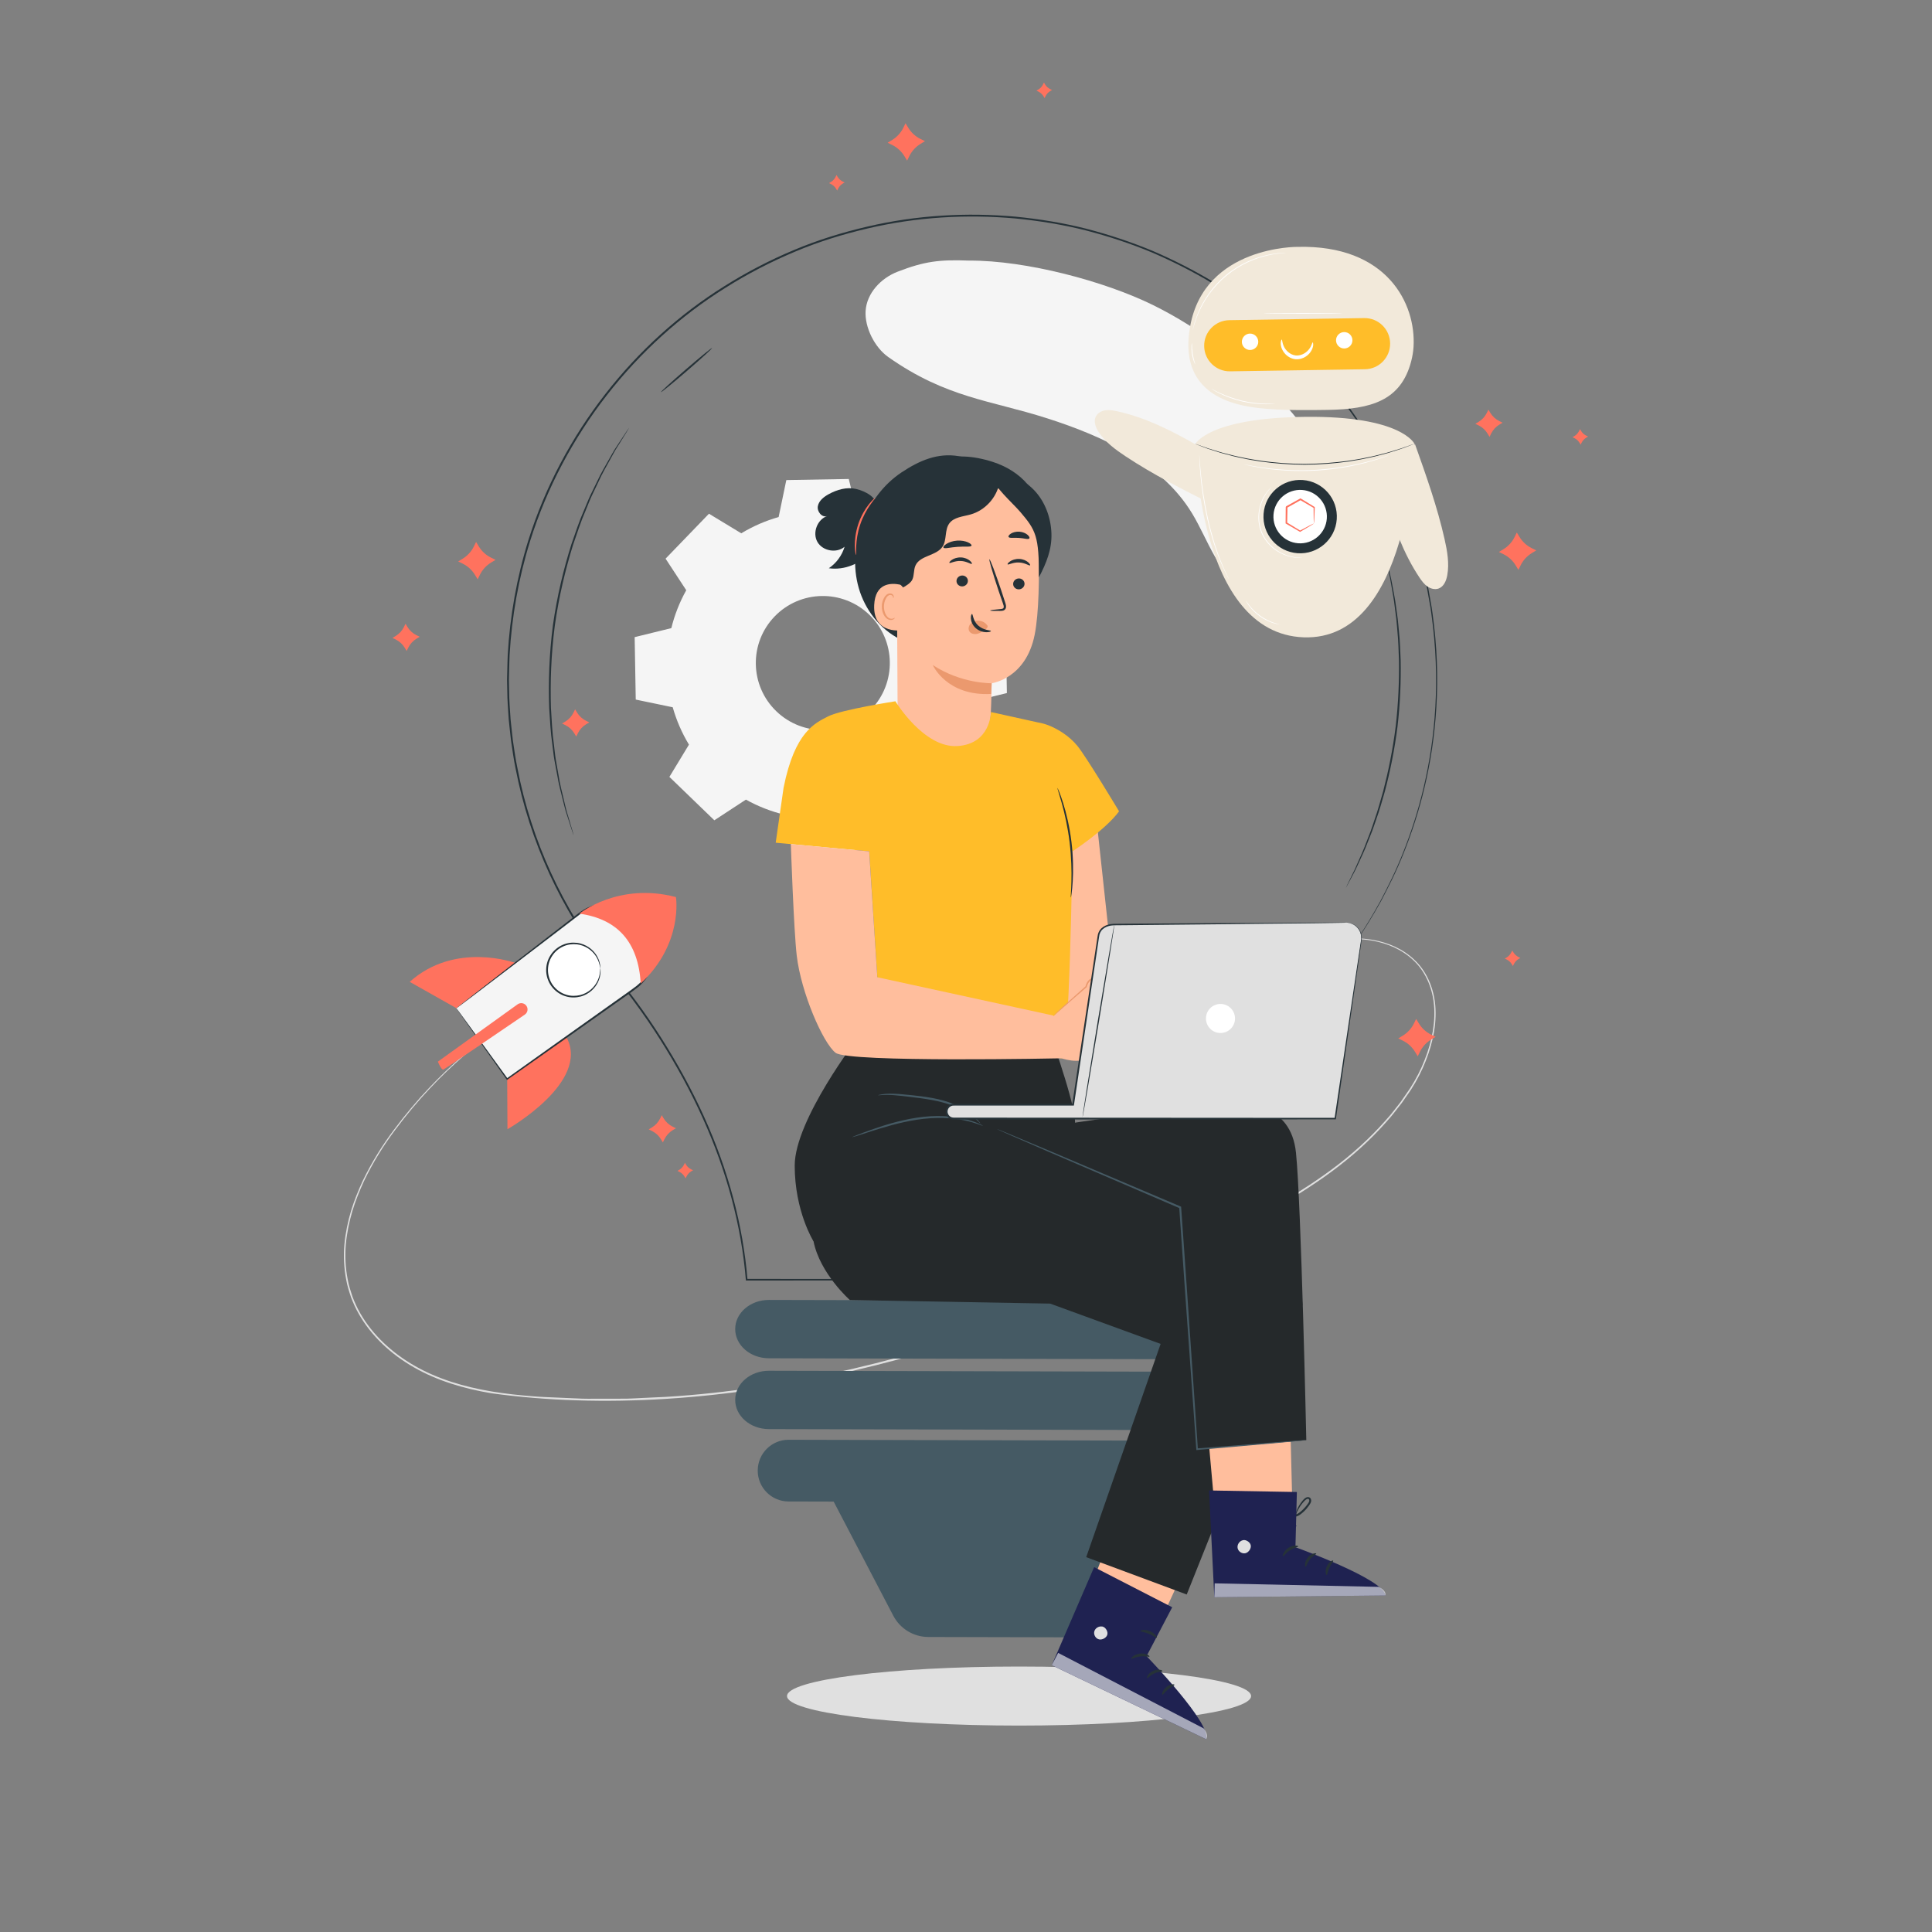 <?xml version="1.0" encoding="UTF-8"?><svg id="OBJECTS" xmlns="http://www.w3.org/2000/svg" viewBox="0 0 500 500"><rect x="0" y="0" width="500" height="500" fill="#808080" stroke="none"/><path d="m323.78,438.94c0,4.22-26.89,7.64-60.05,7.64s-60.05-3.42-60.05-7.64,26.89-7.64,60.05-7.64,60.05,3.42,60.05,7.64Z" fill="#e0e0e0"/><path d="m191.85,138.01c3.06-1.85,6.31-3.25,9.66-4.2l1.99-9.57,16.16-.28,2.33,9.49c3.39.83,6.69,2.12,9.81,3.86l8.17-5.35,11.63,11.23-5.06,8.35c1.85,3.06,3.25,6.31,4.2,9.67l9.56,1.99.28,16.16-9.49,2.33c-.83,3.39-2.12,6.69-3.86,9.81l5.35,8.17-11.23,11.63-8.35-5.06c-3.06,1.85-6.31,3.25-9.67,4.2l-1.99,9.57-16.16.28-2.33-9.49c-3.39-.83-6.69-2.12-9.81-3.86l-8.17,5.35-11.63-11.23,5.06-8.35c-1.85-3.06-3.25-6.31-4.2-9.67l-9.57-1.99-.28-16.16,9.49-2.33c.83-3.39,2.12-6.69,3.86-9.81l-5.35-8.17,11.23-11.63,8.35,5.06h0Zm8.62,21.53c-6.65,6.89-6.46,17.87.43,24.52,6.89,6.65,17.87,6.46,24.52-.43,6.65-6.89,6.46-17.87-.43-24.52-6.89-6.65-17.87-6.46-24.52.43Z" fill="#f5f5f5"/><path d="m344.28,123.6c-2.85-7.46-7.16-14.2-12.78-19.93-9.67-9.87-20.68-18.61-33.14-24.74-12.46-6.13-32.79-11.57-47.59-11.49-7.64-.29-11.5.18-18.46,2.87-4.34,1.68-7.99,5.55-8.29,10.14-.28,4.25,2.34,9.47,5.85,11.94,15.07,10.62,26.49,11.18,41.1,15.86,14.62,4.68,29.66,11.61,37.54,24.61,4.28,7.06,6.72,16.09,14.14,19.83,7.19,3.63,16.69.1,21.1-6.57s3.36-15.07.52-22.52Z" fill="#f5f5f5"/><path d="m143.89,256.96s-.37.21-1.09.61c-.72.4-1.82.96-3.2,1.78-2.79,1.59-6.87,4.05-11.79,7.67-4.91,3.62-10.7,8.41-16.63,14.75-2.97,3.16-5.97,6.71-8.91,10.66-2.96,3.93-5.73,8.35-8.09,13.27-1.13,2.48-2.19,5.07-3.01,7.8-.8,2.74-1.4,5.6-1.67,8.56-.25,2.96-.11,6.01.48,9.03.26,1.52.75,3,1.24,4.49.56,1.46,1.21,2.91,2.01,4.29,3.17,5.56,8.18,10.23,14.09,13.6,5.92,3.4,12.76,5.44,19.86,6.63,3.56.59,7.19.99,10.88,1.27,1.84.16,3.7.22,5.57.3,1.87.08,3.75.16,5.63.24,1.89.12,3.79.08,5.7.08,1.91,0,3.83,0,5.76-.01,1.93.04,3.86-.12,5.81-.2,1.95-.09,3.9-.18,5.86-.27,15.69-.95,31.83-3.45,48.07-7.21,32.52-7.56,62.24-19.33,88.41-31.54,13.11-6.06,25.37-12.4,35.7-20.05,5.17-3.81,9.79-7.99,13.74-12.43.49-.56.98-1.12,1.47-1.67.48-.56.91-1.15,1.37-1.72.45-.57.9-1.14,1.34-1.71.41-.59.82-1.18,1.23-1.77,1.69-2.31,3.06-4.74,4.19-7.22,2.22-4.96,3.49-10.13,3.28-15.03-.2-4.88-2.07-9.43-5.19-12.43-3.09-3.04-7.01-4.57-10.62-5.25-3.65-.67-7.09-.51-10.09,0-3.01.5-5.61,1.3-7.83,2.07-2.22.77-4.06,1.54-5.55,2.16-1.47.63-2.6,1.12-3.36,1.45-.76.33-1.15.49-1.15.49,0,0,.38-.19,1.13-.53.75-.34,1.87-.85,3.35-1.49,1.48-.64,3.32-1.41,5.54-2.2,2.22-.78,4.83-1.6,7.85-2.12,3.01-.53,6.48-.71,10.16-.05,3.65.67,7.62,2.2,10.77,5.29,3.19,3.04,5.1,7.67,5.31,12.61.22,4.97-1.05,10.18-3.28,15.19-1.13,2.5-2.51,4.97-4.2,7.29-.41.59-.82,1.18-1.23,1.78-.45.57-.89,1.15-1.35,1.72-.46.57-.89,1.17-1.37,1.73-.49.56-.98,1.12-1.47,1.68-3.97,4.48-8.61,8.68-13.78,12.51-10.36,7.69-22.64,14.06-35.75,20.13-26.18,12.25-55.92,24.04-88.49,31.61-32.49,7.6-64.76,9.73-93.47,5.77-7.13-1.2-14.02-3.26-20-6.7-5.97-3.41-11.02-8.13-14.23-13.77-.81-1.4-1.47-2.87-2.04-4.35-.5-1.51-.99-3.01-1.25-4.55-.59-3.06-.73-6.15-.47-9.14.28-2.99.89-5.87,1.7-8.63.84-2.75,1.9-5.35,3.05-7.84,2.38-4.94,5.18-9.37,8.15-13.31,2.95-3.95,5.97-7.5,8.96-10.66,5.97-6.33,11.78-11.11,16.72-14.72,4.94-3.61,9.04-6.04,11.85-7.61,2.81-1.57,4.34-2.3,4.34-2.3Z" fill="#e0e0e0"/><path d="m123.21,140.26l.68,1.12c.76,1.26,1.86,2.28,3.18,2.93l1.18.58-1.12.68c-1.26.76-2.28,1.86-2.93,3.18l-.58,1.18-.68-1.12c-.76-1.26-1.86-2.28-3.18-2.93l-1.18-.58,1.12-.68c1.26-.76,2.28-1.86,2.93-3.18l.58-1.18Z" fill="#ff725e"/><path d="m366.5,263.7l.68,1.12c.76,1.26,1.86,2.28,3.18,2.93l1.18.58-1.12.68c-1.26.76-2.28,1.86-2.93,3.18l-.58,1.18-.68-1.12c-.76-1.26-1.86-2.28-3.18-2.93l-1.18-.58,1.12-.68c1.26-.76,2.28-1.86,2.93-3.18l.58-1.18Z" fill="#ff725e"/><path d="m234.35,31.9l.68,1.12c.76,1.26,1.86,2.28,3.18,2.93l1.18.58-1.12.68c-1.26.76-2.28,1.86-2.93,3.18l-.58,1.18-.68-1.12c-.76-1.26-1.86-2.28-3.18-2.93l-1.18-.58,1.12-.68c1.26-.76,2.28-1.86,2.93-3.18l.58-1.18Z" fill="#ff725e"/><path d="m392.55,137.81l.68,1.12c.76,1.26,1.86,2.28,3.18,2.93l1.18.58-1.12.68c-1.26.76-2.28,1.86-2.93,3.18l-.58,1.18-.68-1.12c-.76-1.26-1.86-2.28-3.18-2.93l-1.18-.58,1.12-.68c1.26-.76,2.28-1.86,2.93-3.18l.58-1.18Z" fill="#ff725e"/><path d="m148.84,183.57l.49.82c.55.92,1.36,1.66,2.32,2.14l.86.42-.82.49c-.92.55-1.66,1.36-2.14,2.32l-.42.86-.49-.82c-.55-.92-1.36-1.66-2.32-2.14l-.86-.42.82-.49c.92-.55,1.66-1.36,2.14-2.32l.42-.86Z" fill="#ff725e"/><path d="m171.26,288.61l.49.82c.55.92,1.36,1.66,2.32,2.14l.86.42-.82.49c-.92.55-1.66,1.36-2.14,2.32l-.42.86-.49-.82c-.55-.92-1.36-1.66-2.32-2.14l-.86-.42.82-.49c.92-.55,1.66-1.36,2.14-2.32l.42-.86Z" fill="#ff725e"/><path d="m385.2,106.01l.49.82c.55.92,1.36,1.66,2.32,2.14l.86.42-.82.49c-.92.55-1.66,1.36-2.14,2.32l-.42.86-.49-.82c-.55-.92-1.36-1.66-2.32-2.14l-.86-.42.82-.49c.92-.55,1.66-1.36,2.14-2.32l.42-.86Z" fill="#ff725e"/><path d="m104.95,161.42l.49.82c.55.92,1.36,1.66,2.32,2.14l.86.42-.82.49c-.92.55-1.66,1.36-2.14,2.32l-.42.86-.49-.82c-.55-.92-1.36-1.66-2.32-2.14l-.86-.42.82-.49c.92-.55,1.66-1.36,2.14-2.32l.42-.86Z" fill="#ff725e"/><path d="m408.9,111.05l.28.47c.32.53.78.95,1.33,1.22l.49.24-.47.28c-.53.32-.95.78-1.22,1.33l-.24.49-.28-.47c-.32-.53-.78-.95-1.33-1.22l-.49-.24.47-.28c.53-.32.95-.78,1.22-1.33l.24-.49Z" fill="#ff725e"/><path d="m391.37,245.98l.28.47c.32.53.78.95,1.33,1.22l.49.24-.47.28c-.53.32-.95.78-1.22,1.33l-.24.49-.28-.47c-.32-.53-.78-.95-1.33-1.22l-.49-.24.47-.28c.53-.32.95-.78,1.22-1.33l.24-.49Z" fill="#ff725e"/><path d="m270.17,21.36l.28.47c.32.53.78.95,1.33,1.22l.49.24-.47.28c-.53.32-.95.78-1.22,1.33l-.24.49-.28-.47c-.32-.53-.78-.95-1.33-1.22l-.49-.24.47-.28c.53-.32.95-.78,1.22-1.33l.24-.49Z" fill="#ff725e"/><path d="m216.49,45.29l.28.47c.32.53.78.95,1.33,1.22l.49.24-.47.28c-.53.32-.95.78-1.22,1.33l-.24.49-.28-.47c-.32-.53-.78-.95-1.33-1.22l-.49-.24.47-.28c.53-.32.95-.78,1.22-1.33l.24-.49Z" fill="#ff725e"/><path d="m177.26,300.93l.28.47c.32.53.78.95,1.33,1.22l.49.24-.47.28c-.53.32-.95.78-1.22,1.33l-.24.49-.28-.47c-.32-.53-.78-.95-1.33-1.22l-.49-.24.47-.28c.53-.32.95-.78,1.22-1.33l.24-.49Z" fill="#ff725e"/><path d="m315.17,370.12l-116.2-.27c-4.82-.01-8.71-3.4-8.7-7.57h0c0-4.17,3.92-7.54,8.74-7.53l116.2.27c4.82.01,8.71,3.4,8.7,7.57h0c-.01,4.17-3.92,7.54-8.74,7.53Z" fill="#455a64"/><path d="m315.17,351.79l-116.2-.27c-4.82-.01-8.71-3.4-8.7-7.57h0c0-4.17,3.92-7.54,8.74-7.53l116.2.27c4.82.01,8.71,3.4,8.7,7.57h0c-.01,4.17-3.92,7.54-8.74,7.53Z" fill="#455a64"/><path d="m310.5,372.86l-106.4-.25c-4.41-.01-7.99,3.56-8,7.97-.01,4.41,3.56,7.99,7.97,8l11.68.03,15.43,29.53c1.77,3.38,5.26,5.5,9.07,5.51l38.02.09c3.85,0,7.38-2.14,9.14-5.56l15.12-29.36,7.94.02c4.41.01,7.99-3.56,8-7.97.01-4.41-3.56-7.99-7.97-8Z" fill="#455a64"/><path d="m347.04,249.07s0,0,.01,0h0s-.29.44-.86,1.28c-.57.84-1.42,2.09-2.53,3.73-.56.82-1.18,1.74-1.88,2.75-.68,1.02-1.34,2.19-2.11,3.43-.75,1.25-1.57,2.59-2.44,4.03-.89,1.43-1.66,3.05-2.58,4.71-.45.84-.91,1.7-1.38,2.59-.24.44-.48.89-.72,1.35-.22.47-.44.94-.66,1.42-.9,1.92-1.84,3.93-2.83,6.03-.88,2.15-1.8,4.4-2.75,6.74-.87,2.37-1.74,4.86-2.63,7.44-1.61,5.21-3.21,10.85-4.35,16.97-1.13,6.11-2.01,12.7-1.89,19.64v.16s-.15,0-.15,0c-33.73.02-75.87.04-124.05.06h-.2s-.02-.2-.02-.2c-1.14-13.84-4.93-28.14-11.2-41.94-3.12-6.91-6.83-13.69-11.03-20.31-2.1-3.31-4.33-6.57-6.7-9.76-2.33-3.22-4.96-6.24-7.53-9.36l-.31-.38h.5l-.19.38c-11.16-14.33-19.49-31.89-23.14-51-.5-2.38-.81-4.8-1.18-7.22-.15-1.21-.27-2.43-.4-3.65l-.19-1.83-.12-1.84c-.07-1.23-.18-2.46-.21-3.69-.03-1.23-.05-2.47-.08-3.71-.05-1.24.04-2.48.05-3.72.04-1.24.05-2.49.11-3.73.57-9.94,2.32-19.93,5.34-29.63,8.71-27.75,27.49-51.24,50.7-65.73,5.79-3.65,11.83-6.78,18.02-9.37,6.19-2.61,12.58-4.57,18.98-6.06,12.82-3.01,25.86-3.7,38.37-2.58,6.25.62,12.4,1.62,18.34,3.13,5.93,1.54,11.67,3.45,17.17,5.74,5.47,2.35,10.7,5.03,15.66,8,4.91,3.04,9.57,6.32,13.9,9.85,8.61,7.13,16.02,15.11,21.97,23.61,6.04,8.44,10.64,17.36,14.07,26.22.92,2.19,1.58,4.45,2.35,6.64.72,2.2,1.28,4.43,1.92,6.6.49,2.21,1.04,4.37,1.47,6.53.19,1.08.38,2.16.57,3.23.19,1.07.4,2.13.51,3.19,1.19,8.48,1.44,16.59.99,24.12-.88,15.1-4.45,27.78-8.38,37.63-1.95,4.94-4.1,9.15-6.01,12.76-1.99,3.57-3.8,6.52-5.36,8.84-.79,1.15-1.48,2.17-2.08,3.05-.63.85-1.16,1.56-1.59,2.13-.84,1.11-1.21,1.61-1.31,1.74.09-.13.46-.63,1.26-1.74.42-.58.95-1.31,1.58-2.17.59-.88,1.28-1.9,2.06-3.06,1.54-2.33,3.34-5.28,5.31-8.86,1.9-3.61,4.03-7.82,5.97-12.76,3.9-9.84,7.43-22.51,8.28-37.57.44-7.52.16-15.6-1.03-24.06-.11-1.06-.32-2.12-.51-3.18-.19-1.07-.38-2.14-.58-3.22-.43-2.15-.98-4.31-1.47-6.51-.64-2.16-1.2-4.38-1.92-6.57-.77-2.18-1.43-4.43-2.35-6.62-3.43-8.83-8.02-17.72-14.06-26.13-5.95-8.46-13.34-16.41-21.92-23.51-4.32-3.52-8.97-6.78-13.86-9.81-4.95-2.95-10.16-5.62-15.61-7.96-5.48-2.28-11.21-4.18-17.12-5.71-5.92-1.5-12.04-2.49-18.27-3.1-12.47-1.11-25.45-.42-38.22,2.59-6.38,1.49-12.74,3.44-18.9,6.05-6.17,2.59-12.19,5.7-17.95,9.34-23.11,14.43-41.81,37.83-50.49,65.47-3.01,9.66-4.75,19.61-5.32,29.51-.06,1.24-.07,2.48-.11,3.71-.01,1.24-.1,2.47-.05,3.7.03,1.23.05,2.46.08,3.69.03,1.23.14,2.45.21,3.68l.12,1.83.19,1.82c.13,1.21.25,2.43.4,3.64.37,2.41.68,4.82,1.18,7.19,3.64,19.04,11.92,36.52,23.04,50.8l.29.38h-.48l.19-.38c2.56,3.1,5.19,6.13,7.53,9.37,2.38,3.2,4.61,6.47,6.72,9.79,4.21,6.63,7.92,13.44,11.05,20.37,6.28,13.84,10.07,28.2,11.21,42.09l-.21-.2c48.18.02,90.32.05,124.05.06l-.15.16c-.11-6.99.79-13.58,1.93-19.7,1.15-6.13,2.77-11.78,4.39-17,.9-2.58,1.77-5.07,2.65-7.44.96-2.34,1.89-4.59,2.77-6.74.99-2.1,1.94-4.12,2.85-6.03.23-.48.45-.95.67-1.42.24-.45.49-.9.72-1.35.48-.89.94-1.75,1.39-2.58.92-1.66,1.7-3.28,2.6-4.71.88-1.44,1.7-2.78,2.46-4.02.77-1.24,1.44-2.4,2.12-3.42.7-1.01,1.33-1.92,1.89-2.74,1.13-1.63,1.99-2.87,2.57-3.71.58-.83.89-1.26.89-1.26h0-.01Z" fill="#263238"/><path d="m148.47,216.19s-.04-.09-.11-.26c-.07-.2-.16-.46-.27-.79-.24-.73-.57-1.75-.99-3.06-.21-.67-.45-1.41-.71-2.21-.24-.82-.44-1.72-.69-2.68-.46-1.93-1.1-4.1-1.49-6.57-.23-1.23-.47-2.51-.72-3.85-.24-1.34-.36-2.76-.56-4.21-.44-2.91-.58-6.04-.8-9.34-.23-6.6-.01-13.88.97-21.44,1.07-7.56,2.79-14.63,4.78-20.93,1.09-3.12,2.06-6.1,3.26-8.79.58-1.35,1.08-2.68,1.66-3.91.6-1.22,1.17-2.4,1.72-3.52,1.04-2.27,2.23-4.2,3.19-5.93.49-.86.93-1.67,1.38-2.4.46-.71.89-1.36,1.27-1.94.75-1.14,1.35-2.04,1.77-2.68.19-.28.35-.51.47-.69.11-.15.17-.23.17-.23,0,0-.04.09-.13.25-.11.18-.25.42-.43.72-.4.65-.97,1.57-1.69,2.73-.37.59-.78,1.25-1.23,1.96-.43.73-.86,1.55-1.34,2.41-.94,1.74-2.1,3.67-3.12,5.95-.54,1.12-1.1,2.3-1.68,3.53-.58,1.23-1.06,2.56-1.63,3.91-1.18,2.68-2.13,5.66-3.21,8.77-1.95,6.28-3.66,13.33-4.72,20.86-.98,7.53-1.21,14.78-1.01,21.36.21,3.28.33,6.41.75,9.31.19,1.45.3,2.86.53,4.2.24,1.34.47,2.62.68,3.85.37,2.46.98,4.64,1.42,6.57.23.96.43,1.86.65,2.68.24.81.46,1.55.66,2.22.39,1.31.69,2.34.91,3.08.09.33.17.6.22.81.05.18.07.28.06.28Z" fill="#263238"/><path d="m184.28,90.07c.09.1-2.8,2.74-6.45,5.89-3.65,3.15-6.68,5.62-6.77,5.52-.09-.1,2.8-2.74,6.45-5.89,3.65-3.15,6.68-5.62,6.77-5.52Z" fill="#263238"/><path d="m348.32,229.79s.02-.08.08-.21c.08-.16.17-.36.28-.61.27-.56.65-1.33,1.12-2.31.25-.5.52-1.06.82-1.66.29-.61.57-1.29.89-2.01.62-1.45,1.4-3.08,2.08-4.95.36-.93.73-1.9,1.12-2.91.39-1.01.71-2.09,1.09-3.2.79-2.2,1.43-4.61,2.16-7.14,1.32-5.08,2.49-10.75,3.24-16.76.7-6.02.92-11.81.85-17.06-.1-2.62-.15-5.12-.39-7.45-.11-1.16-.17-2.29-.3-3.37-.14-1.07-.27-2.11-.4-3.09-.21-1.98-.58-3.74-.84-5.3-.14-.78-.25-1.5-.38-2.17-.14-.66-.28-1.26-.4-1.81-.23-1.06-.4-1.89-.53-2.51-.05-.26-.09-.48-.13-.66-.03-.15-.04-.23-.03-.23s.03.07.08.22c.05.17.1.38.17.64.15.61.36,1.44.62,2.49.13.55.28,1.15.44,1.8.15.66.27,1.39.42,2.16.28,1.56.67,3.32.91,5.3.14.99.28,2.02.43,3.1.14,1.08.21,2.21.33,3.38.26,2.33.33,4.84.44,7.47.09,5.27-.11,11.08-.82,17.13-.76,6.04-1.94,11.73-3.29,16.82-.74,2.53-1.4,4.95-2.21,7.15-.39,1.11-.73,2.19-1.12,3.2-.4,1.01-.79,1.98-1.16,2.91-.7,1.87-1.5,3.49-2.15,4.93-.33.72-.63,1.39-.93,2-.31.6-.6,1.15-.86,1.64-.51.96-.91,1.71-1.2,2.27-.13.24-.24.43-.32.58-.08.13-.12.19-.12.19Z" fill="#263238"/><path d="m309.47,115.05c-6.41-3.67-13.11-7.02-20.32-8.61-1.01-.22-2.05-.41-3.08-.26-1.02.16-2.04.72-2.49,1.65-.62,1.28-.02,2.82.76,4,1.73,2.62,4.33,4.52,6.95,6.26,7.16,4.75,14.86,8.62,22.54,12.48-.97-5.47-2.89-10.17-4.36-15.52" fill="#f2e9da"/><path d="m358.62,129.18c2.09,7.08,4.62,14.13,8.73,20.28.58.86,1.2,1.72,2.05,2.31.85.59,1.97.89,2.94.53,1.33-.5,1.96-2.02,2.21-3.42.56-3.09,0-6.26-.69-9.33-1.89-8.38-4.78-16.5-7.66-24.6-3.08,4.62-4.94,9.34-7.58,14.23" fill="#f2e9da"/><path d="m309.37,114.91s.5,49.07,28.04,50.03c27.54.96,28.69-49.68,28.69-50.03,0,0-3.25-7.32-28.37-7.03-25.11.29-28.37,7.03-28.37,7.03Z" fill="#f2e9da"/><path d="m345.95,134.39c-.38,5.23-4.93,9.16-10.16,8.78-5.23-.38-9.16-4.93-8.78-10.16.38-5.23,4.93-9.16,10.16-8.78,5.23.38,9.16,4.93,8.78,10.16Z" fill="#263238"/><path d="m343.38,134.2c-.28,3.81-3.59,6.67-7.4,6.4-3.81-.28-6.67-3.59-6.4-7.4.28-3.81,3.59-6.67,7.4-6.4s6.67,3.59,6.4,7.4Z" fill="#fff"/><path d="m340.04,135.46s-.05-.43-.06-1.14c-.02-.72-.03-1.74-.03-2.98l.08.14c-1.04-.6-2.24-1.31-3.56-2.08h.2c-1.12.63-2.33,1.31-3.59,2.02-.1.16.13-.22.11-.18h0s0,0,0,0h0s0,.03,0,.03v.03s0,.07,0,.07v.14s0,.27,0,.27v.53c-.01.35-.02.7-.03,1.05-.01.69-.03,1.35-.04,2l-.1-.17c1.3.79,2.49,1.52,3.52,2.15h-.16c1.1-.59,2-1.06,2.64-1.39.64-.32,1.01-.5,1.03-.48.03.02-.29.22-.9.59-.61.37-1.5.9-2.62,1.55l-.08.04-.08-.05c-1.04-.61-2.24-1.31-3.56-2.08l-.1-.06v-.12c0-.64.01-1.31.02-2,0-.34,0-.69.01-1.05v-.53s.01-.27.01-.27v-.14s0-.07,0-.07v-.03s0-.02,0-.02h0s0-.01,0-.01h0s.2-.35.11-.19c1.27-.7,2.48-1.38,3.6-2l.1-.06.1.06c1.3.79,2.49,1.52,3.52,2.15l.08.05v.09c-.04,1.3-.09,2.34-.12,3.04-.04.71-.07,1.09-.1,1.07Z" fill="#ff725e"/><path d="m309.26,114.86s.05.01.14.04c.1.03.24.08.42.14.37.13.91.32,1.6.56.35.12.73.26,1.15.41.42.14.89.27,1.39.43,1,.3,2.13.68,3.4.98.64.16,1.3.33,2,.51.69.17,1.43.31,2.18.47,1.51.35,3.14.58,4.85.86,3.44.47,7.25.79,11.25.8,4.01-.02,7.82-.34,11.26-.8,1.71-.28,3.35-.51,4.85-.86.75-.16,1.49-.29,2.18-.47.69-.18,1.36-.35,2-.51,1.28-.3,2.4-.68,3.4-.98.5-.16.97-.29,1.39-.43.42-.15.8-.29,1.15-.41.69-.24,1.22-.43,1.6-.56.18-.06.31-.11.42-.14.09-.03.14-.05.14-.04,0,0-.05.02-.14.06-.1.04-.24.09-.41.16-.37.14-.9.34-1.58.6-.35.13-.73.27-1.15.43-.42.15-.89.29-1.39.45-1,.31-2.12.7-3.4,1.01-.64.17-1.3.34-2,.52-.7.18-1.43.31-2.19.48-1.51.35-3.14.59-4.86.88-3.45.48-7.26.8-11.28.82-4.02-.02-7.83-.34-11.28-.82-1.72-.28-3.35-.52-4.86-.88-.75-.17-1.49-.3-2.19-.48-.69-.18-1.36-.36-2-.53-1.28-.31-2.4-.7-3.4-1.01-.5-.16-.96-.3-1.39-.45-.42-.16-.8-.3-1.15-.43-.68-.26-1.21-.46-1.58-.6-.17-.07-.31-.12-.41-.16-.09-.04-.14-.06-.14-.06Z" fill="#263238"/><g fill="none" opacity=".3"><path d="m309.37,114.91s3.25-6.75,28.37-7.03c25.11-.29,28.37,7.03,28.37,7.03,0,0-25.33,12.49-56.73,0Z"/></g><path d="m318.01,149.83s-.02-.02-.05-.07c-.03-.06-.07-.13-.12-.22-.11-.21-.26-.5-.45-.86-.1-.19-.21-.4-.32-.62-.11-.23-.23-.49-.35-.76-.25-.54-.54-1.16-.82-1.86-.14-.35-.29-.71-.45-1.1-.14-.39-.29-.79-.45-1.2-.32-.83-.59-1.74-.91-2.68-.59-1.91-1.16-4.02-1.67-6.27-.49-2.25-.87-4.41-1.17-6.38-.28-1.97-.49-3.76-.61-5.26-.07-.75-.12-1.43-.15-2.03-.04-.6-.07-1.11-.08-1.53-.01-.41-.02-.73-.03-.97,0-.1,0-.18,0-.25,0-.06,0-.09,0-.09s0,.03.01.09c0,.07.01.15.02.25.02.24.04.56.07.97.02.42.06.93.12,1.53.05.6.1,1.28.18,2.02.14,1.5.37,3.28.65,5.25.31,1.97.69,4.12,1.18,6.37.5,2.24,1.07,4.35,1.65,6.26.32.94.58,1.85.9,2.68.15.42.29.82.43,1.2.15.38.3.75.44,1.1.27.7.55,1.32.79,1.87.12.27.23.53.34.76.11.23.21.44.31.63.18.37.32.66.42.87.04.09.08.17.11.23.02.05.03.08.03.08Z" fill="#fff"/><path d="m331.27,161.62s-.16,0-.44-.05c-.28-.04-.68-.14-1.17-.28-.49-.14-1.06-.36-1.67-.64-.61-.29-1.26-.66-1.89-1.1-.63-.45-1.2-.94-1.68-1.41-.47-.48-.87-.94-1.17-1.35-.3-.41-.53-.76-.66-1.01-.14-.25-.21-.39-.2-.39.03-.02.34.53.97,1.32.31.4.71.84,1.18,1.31.48.46,1.04.93,1.66,1.38.63.44,1.27.8,1.86,1.1.6.29,1.15.51,1.63.67.95.32,1.57.43,1.57.47Z" fill="#fff"/><path d="m337.01,144.31s-.09.02-.26.03c-.17,0-.43.04-.76.02-.66,0-1.61-.11-2.74-.45-.57-.17-1.16-.41-1.79-.72-.61-.33-1.25-.71-1.86-1.2-1.22-.96-2.36-2.32-3.1-3.97-.71-1.67-.92-3.42-.79-4.97.05-.78.22-1.51.39-2.18.2-.66.43-1.27.69-1.8.52-1.06,1.1-1.83,1.55-2.31.21-.25.41-.41.53-.54.13-.12.19-.18.2-.17.01.01-.25.27-.67.76-.43.49-.98,1.27-1.48,2.32-.25.52-.47,1.12-.66,1.78-.17.66-.32,1.38-.37,2.15-.12,1.53.09,3.25.79,4.88.72,1.62,1.83,2.95,3.03,3.91.59.49,1.22.87,1.82,1.2.61.31,1.2.56,1.75.73,1.11.35,2.05.48,2.71.5.65.03,1.01,0,1.02.03Z" fill="#fff"/><path d="m335.83,63.89s-24.01-.29-27.81,20.5c-3.8,20.79,16.5,21.18,22.34,21.58,2.65.18,8.31.2,13.31.11,11.07-.19,18.89-2.33,21.55-12.6.31-1.2.52-2.43.6-3.68.7-11.25-6.91-26.47-29.99-25.91Z" fill="#f2e9da"/><path d="m353.24,95.56l-34.88.54c-3.66.06-6.67-2.86-6.72-6.52h0c-.06-3.66,2.86-6.67,6.52-6.72l34.88-.54c3.66-.06,6.67,2.86,6.72,6.52h0c.06,3.66-2.86,6.67-6.52,6.72Z" fill="#ffbd29"/><path d="m325.6,88.86c-.23,1.15-1.34,1.9-2.49,1.68-1.15-.23-1.9-1.34-1.68-2.49.23-1.15,1.34-1.9,2.49-1.68s1.9,1.34,1.68,2.49Z" fill="#fff"/><path d="m349.97,88.47c-.23,1.15-1.34,1.9-2.49,1.68-1.15-.23-1.9-1.34-1.68-2.49.23-1.15,1.34-1.9,2.49-1.68s1.9,1.34,1.68,2.49Z" fill="#fff"/><path d="m331.71,87.88c.16.02.08.76.54,1.75.22.49.6,1.03,1.13,1.48.53.46,1.23.81,2,.89.77.06,1.52-.16,2.12-.51.6-.35,1.07-.81,1.38-1.25.64-.89.69-1.63.85-1.62.06,0,.13.19.13.54,0,.35-.1.86-.39,1.43-.28.57-.78,1.18-1.49,1.66-.71.48-1.66.8-2.69.72-1.03-.1-1.91-.6-2.51-1.19-.61-.6-.99-1.29-1.17-1.9-.18-.61-.19-1.14-.12-1.48.06-.35.16-.52.22-.51Z" fill="#fff"/><path d="m332.79,65.44s-.03,0-.09.01c-.07,0-.15.01-.25.02-.22.02-.55.03-.97.08-.85.08-2.07.24-3.54.59-1.48.34-3.21.9-5.02,1.74-1.82.84-3.72,1.99-5.5,3.46-1.78,1.48-3.27,3.12-4.44,4.75-1.17,1.63-2.04,3.22-2.66,4.6-.62,1.39-1.01,2.55-1.25,3.37-.13.4-.2.73-.26.94-.03.1-.05.18-.07.24-.02.05-.03.08-.03.08s0-.03.01-.09c.01-.07.03-.15.05-.25.05-.22.11-.54.23-.95.21-.82.59-2,1.2-3.4.6-1.4,1.47-3.01,2.64-4.65,1.17-1.64,2.67-3.3,4.46-4.8,1.8-1.48,3.72-2.63,5.55-3.47,1.84-.84,3.58-1.38,5.07-1.71,1.49-.33,2.72-.47,3.57-.53.42-.04.76-.03.98-.04.1,0,.19,0,.25,0,.06,0,.09,0,.09,0Z" fill="#fff"/><path d="m309.3,94.25s-.17-.27-.34-.75c-.17-.48-.37-1.15-.49-1.92-.12-.77-.14-1.47-.12-1.98.02-.51.07-.82.1-.82.06,0-.02,1.25.22,2.76.23,1.51.69,2.68.64,2.7Z" fill="#fff"/><path d="m347.48,81.1c0,.05-4.59.1-10.26.1s-10.26-.04-10.26-.1,4.59-.1,10.26-.1,10.26.04,10.26.1Z" fill="#fff"/><path d="m329.97,104.49s-.06.02-.17.03c-.14.01-.3.03-.5.04-.22.02-.48.04-.79.04-.31,0-.66.02-1.05.01-.78,0-1.71-.06-2.74-.16-1.03-.12-2.15-.3-3.31-.57-1.16-.28-2.25-.62-3.22-.97-.97-.36-1.82-.73-2.52-1.07-.35-.16-.66-.34-.94-.48-.28-.14-.51-.28-.69-.39-.17-.1-.31-.19-.43-.26-.1-.06-.15-.1-.14-.1s.06.02.16.07c.12.06.27.14.45.23.19.1.43.23.71.36.28.13.59.3.95.45.7.33,1.56.68,2.53,1.03.97.34,2.05.67,3.2.95,1.15.27,2.27.45,3.29.58,1.02.12,1.94.19,2.72.2.39.02.74.01,1.05.02.31,0,.57,0,.79,0,.2,0,.36,0,.5,0,.11,0,.18,0,.18.01Z" fill="#fff"/><path d="m359.33,117.9s-.03.02-.09.04c-.07.03-.16.06-.27.1-.25.09-.6.21-1.04.37-.45.16-1.01.35-1.66.54-.65.2-1.39.44-2.22.65-.42.11-.85.22-1.3.34-.45.12-.93.22-1.42.33-.98.24-2.04.42-3.16.64-2.24.38-4.72.69-7.33.86-2.62.15-5.12.14-7.38.04-1.13-.07-2.21-.13-3.21-.24-.5-.05-.99-.09-1.45-.15-.46-.06-.91-.12-1.33-.18-.85-.1-1.61-.26-2.29-.37-.67-.11-1.25-.23-1.72-.34-.46-.1-.82-.18-1.08-.24-.11-.03-.21-.05-.28-.07-.06-.02-.09-.03-.09-.03,0,0,.03,0,.1.01.07.01.17.03.28.05.26.05.63.12,1.08.2.47.09,1.05.2,1.72.3.67.1,1.43.25,2.29.34.43.05.87.11,1.33.17.46.06.95.09,1.45.14,1,.11,2.08.16,3.21.23,2.26.09,4.75.1,7.36-.06,2.61-.17,5.08-.48,7.31-.85,1.11-.2,2.17-.39,3.15-.62.49-.11.97-.2,1.42-.32.45-.12.89-.23,1.3-.33.83-.2,1.57-.43,2.23-.62.66-.18,1.21-.36,1.67-.51.45-.14.8-.25,1.05-.34.11-.03.2-.06.28-.08.06-.02.09-.03.1-.02Z" fill="#fff"/><path d="m131.26,279.24l.07,13s21.58-12.23,15.25-23.85l-15.31,10.85Z" fill="#ff725e"/><path d="m133.37,249.21s-15.53-5.69-27.34,4.89l12.11,6.83,15.23-11.72Z" fill="#ff725e"/><path d="m118.13,260.93c.49.64,13.13,18.31,13.13,18.31l33.01-23.4c5.76-4.09,6.8-12.23,2.23-17.62h0c-4.16-4.92-11.45-5.7-16.56-1.77l-31.82,24.48Z" fill="#f5f5f5"/><path d="m118.13,260.93s.08-.08.26-.23c.2-.16.48-.38.83-.66.76-.59,1.84-1.44,3.22-2.53,2.85-2.22,6.93-5.39,11.96-9.31,2.54-1.97,5.32-4.12,8.3-6.43,1.49-1.16,3.04-2.35,4.63-3.58.8-.61,1.6-1.24,2.42-1.87.85-.61,1.74-1.21,2.74-1.61.48-.24,1.01-.37,1.53-.55.53-.11,1.06-.27,1.61-.32,1.09-.17,2.22-.15,3.34,0,2.24.3,4.44,1.25,6.23,2.76.92.73,1.67,1.67,2.36,2.64.65,1,1.17,2.1,1.52,3.26.68,2.33.67,4.89-.09,7.27-.74,2.26-2.11,4.31-3.93,5.75-1.83,1.41-3.68,2.64-5.48,3.94-3.61,2.55-7.09,5.01-10.42,7.37-6.66,4.7-12.68,8.95-17.81,12.56l-.15.1-.1-.14c-4.02-5.68-7.28-10.28-9.56-13.49-1.1-1.57-1.96-2.8-2.57-3.65-.28-.4-.49-.71-.65-.95-.14-.21-.21-.32-.21-.32,0,0,.1.11.26.33.17.23.41.55.7.95.62.85,1.52,2.07,2.66,3.63,2.3,3.16,5.59,7.7,9.65,13.3l-.25-.04c5.11-3.64,11.12-7.92,17.75-12.64,3.32-2.36,6.8-4.83,10.4-7.39,1.78-1.29,3.67-2.55,5.45-3.92,1.75-1.38,3.06-3.35,3.77-5.52.73-2.28.74-4.74.09-6.98-.34-1.11-.84-2.17-1.46-3.13-.66-.93-1.38-1.84-2.26-2.54-1.72-1.46-3.84-2.38-5.99-2.67-1.07-.14-2.16-.17-3.21,0-.53.04-1.04.2-1.55.3-.5.17-1.01.3-1.47.53-1.93.78-3.45,2.21-5.06,3.39-1.59,1.21-3.13,2.39-4.61,3.53-2.98,2.28-5.76,4.4-8.3,6.33-5.08,3.86-9.2,6.99-12.07,9.18-1.42,1.07-2.53,1.91-3.31,2.5-.37.27-.66.49-.87.65-.2.15-.31.22-.31.22Z" fill="#263238"/><path d="m133.95,259.92l-20.63,14.83s.89,2.26,1.45,2.04c.47-.19,16.01-10.77,21.05-14.21.82-.56.95-1.72.27-2.45h0c-.56-.6-1.47-.69-2.14-.21Z" fill="#ff725e"/><path d="m155.36,250.6c.25,3.8-2.64,7.08-6.44,7.33-3.8.25-7.08-2.64-7.33-6.44s2.64-7.08,6.44-7.33,7.08,2.64,7.33,6.44Z" fill="#fff"/><path d="m155.36,250.6c-.05,0-.06-.61-.41-1.64-.34-1.01-1.13-2.46-2.75-3.52-.8-.51-1.79-.93-2.91-1.05-1.11-.11-2.34,0-3.49.53-1.15.5-2.21,1.37-2.94,2.53-.75,1.14-1.12,2.57-1.04,4.02.11,1.44.66,2.81,1.54,3.85.87,1.05,2.04,1.78,3.24,2.13,1.2.38,2.44.33,3.53.08,1.09-.26,2.02-.8,2.75-1.41,1.47-1.25,2.07-2.8,2.28-3.84.21-1.06.14-1.68.2-1.68.02,0,.03.15.05.44.02.29.02.72-.07,1.27-.16,1.08-.73,2.71-2.24,4.06-.75.66-1.72,1.25-2.87,1.54-1.14.29-2.46.34-3.74-.04-1.28-.36-2.54-1.13-3.47-2.25-.95-1.1-1.55-2.57-1.66-4.12-.09-1.54.31-3.08,1.12-4.29.78-1.23,1.92-2.15,3.15-2.68,1.22-.55,2.53-.66,3.71-.52,1.18.14,2.22.6,3.05,1.16,1.67,1.14,2.45,2.69,2.74,3.74.16.53.22.96.23,1.25.02.29.02.44,0,.44Z" fill="#263238"/><path d="m165.82,254.54c11.09-10.37,9.11-22.38,9.11-22.38-14.91-3.92-24.98,4.29-24.98,4.29,9.93,1.4,15.24,7.41,15.87,18.09Z" fill="#ff725e"/><path d="m283.59,210.41l3.83,35.4,22.8,7.6.92,11.03-32.18-2.15s-9.91.24-12.07-12.83l-.52-34.34,17.23-4.7Z" fill="#ffbe9d"/><path d="m330.9,264.24c-.42.48-1.1.69-1.7.47-.12-.04-.24-.1-.36-.18-.8-.51-.25-2.28-.25-2.28l-4.02-1.8s-6.39,2.08-8.96,3.9c-2.56,1.82-7.02-1.38-7.02-1.38l.65-9.41,9.58-4.95s-.59.29.29-.88c.88-1.17,3.18-.03,3.18-.03.55-.55,2.2-.36,2.2-.36l6.58,2.57c1.36.53,2.4,1.65,2.83,3.03l1.67,5.3s.65,3.67.21,4.37c-.67,1.05-1.82.47-1.82.47,0,0-.9,2.06-1.49,1.99-.58-.07-1.57-.85-1.57-.85h0Z" fill="#ffbe9d"/><path d="m317.47,263.31s.17-.06.48-.2c.35-.16.81-.36,1.38-.61,1.21-.51,2.99-1.22,5.27-1.89h-.1c1.2.54,2.55,1.15,4.01,1.82l-.1-.22c-.1.34-.17.68-.19,1.05-.02.36,0,.76.21,1.14.12.19.31.33.49.4.17.1.37.17.58.19.42.05.85-.06,1.2-.3.09-.06.17-.13.25-.2l.06-.06.03-.03h.01s0-.02,0-.02c.06,0-.51.05-.27.03h0s0,0,0,0l.12.09c.16.12.32.23.49.34.17.11.35.21.54.3.1.04.19.09.3.12.1.03.22.07.41.03.28-.11.42-.28.56-.45.13-.17.25-.34.36-.52.22-.36.41-.73.58-1.12l-.29.1c.52.24,1.2.28,1.71-.12.23-.19.45-.44.51-.77.06-.3.07-.57.07-.85-.02-1.11-.18-2.21-.36-3.33h0s0-.03,0-.03c-.28-.9-.58-1.86-.89-2.83-.19-.6-.38-1.2-.56-1.79-.19-.58-.34-1.21-.67-1.77-.32-.56-.75-1.04-1.26-1.41-.5-.39-1.1-.61-1.64-.82-2.18-.85-4.26-1.65-6.2-2.41h-.03s-.02-.01-.02-.01c-.41-.04-.8-.04-1.2,0-.39.05-.8.11-1.15.42h.25c-.64-.5-1.47-.72-2.21-.47-.74.25-1.21.84-1.53,1.43l.07-.08c-2.75,1.41-4.99,2.56-6.6,3.38-.74.39-1.34.71-1.79.94-.41.22-.62.34-.61.36,0,.01.23-.08.65-.27.46-.22,1.07-.5,1.82-.86,1.62-.79,3.89-1.9,6.66-3.25l.05-.02.03-.05c.29-.52.74-1.06,1.34-1.24.6-.21,1.32,0,1.86.41l.13.1.12-.11c.21-.19.57-.27.93-.31.36-.03.74-.03,1.12,0h-.05c1.94.75,4.01,1.57,6.19,2.43.56.21,1.08.41,1.53.76.45.34.85.78,1.13,1.28.3.49.43,1.08.63,1.68.19.59.37,1.19.56,1.79.31.97.61,1.93.89,2.83v-.03c.18,1.1.33,2.2.35,3.25,0,.26,0,.53-.05.75-.03.2-.18.38-.35.52-.33.28-.86.26-1.25.08l-.2-.09-.09.2c-.17.37-.35.73-.55,1.07-.19.32-.46.7-.68.79-.01,0-.09,0-.18-.03-.08-.02-.17-.06-.25-.09-.17-.08-.33-.17-.49-.27-.16-.1-.32-.2-.47-.31l-.11-.08h0s0,0,0,0c.24-.02-.33.03-.27.02h0s-.01.01-.01.01l-.02.02-.04.05c-.06.06-.12.11-.19.16-.27.19-.61.28-.93.25-.16-.01-.31-.07-.45-.15-.16-.07-.26-.14-.34-.26-.29-.52-.15-1.28,0-1.88l.04-.16-.14-.06c-1.47-.65-2.83-1.24-4.03-1.77l-.05-.02-.05.02c-2.29.72-4.06,1.47-5.25,2.03-.6.28-1.05.52-1.35.68-.3.17-.45.26-.45.28Z" fill="#eb996e"/><path d="m322.81,250.41s.7.57,2.01,1.22c1.31.66,3.22,1.42,5.49,1.88l-.18-.21c.03.36.06.75.11,1.14.31,2.57,1.21,4.78,2.04,6.24.41.74.8,1.3,1.09,1.67.29.37.47.56.49.54.06-.04-.55-.88-1.29-2.37-.74-1.48-1.56-3.64-1.87-6.15-.05-.38-.08-.75-.11-1.11v-.18s-.18-.03-.18-.03c-2.22-.44-4.12-1.14-5.45-1.71-1.33-.58-2.1-1-2.14-.95Z" fill="#eb996e"/><path d="m328.2,256.06c-.11,0-.17,1.98.67,4.25.82,2.27,2.14,3.76,2.22,3.68.12-.08-1-1.64-1.79-3.84-.81-2.19-.97-4.1-1.11-4.09Z" fill="#eb996e"/><path d="m307.97,259.9s.05.07.18.18c.13.11.33.26.6.44.55.34,1.41.79,2.59,1.01,1.17.22,2.68.23,4.21-.38,1.52-.59,3.06-1.77,4.03-3.5l-.29.09c1.44.69,3.09,1.24,4.85,1.53.63.1,1.26.17,1.88.21.61.03,1.25.07,1.88-.11.29-.08.66-.25.85-.57.2-.31.23-.68.15-1.01-.09-.33-.31-.63-.61-.79-.25-.14-.49-.27-.73-.4-1.93-1.04-3.71-1.9-5.23-2.56-1.52-.67-2.77-1.15-3.64-1.47-.87-.31-1.36-.46-1.37-.43-.01.03.46.24,1.31.6.85.37,2.08.9,3.57,1.6,1.49.7,3.25,1.58,5.16,2.64.24.13.48.27.72.4.19.11.34.3.39.53.05.22.03.47-.1.66-.12.19-.33.29-.6.37-.52.15-1.12.12-1.73.09-.61-.04-1.22-.1-1.83-.2-1.71-.28-3.32-.81-4.73-1.47l-.19-.09-.1.18c-.9,1.63-2.34,2.78-3.78,3.36-1.45.6-2.89.63-4.02.45-1.15-.18-2-.57-2.56-.87-.56-.3-.84-.51-.86-.49Z" fill="#eb996e"/><path d="m335.47,392.19s.06-.32-.03-.88c-.09-.56-.32-1.38-.89-2.24-.15-.21-.29-.44-.53-.65-.23-.21-.62-.37-1-.22-.19.06-.38.23-.44.44-.07.21-.03.43.02.6.12.36.31.61.46.9.35.58.63,1.16,1.07,1.82.22.34.73.61,1.19.53.45-.06.82-.28,1.15-.51.64-.46,1.2-.99,1.68-1.55.24-.28.46-.57.66-.86.19-.29.41-.59.5-.99.09-.39-.06-.9-.51-1.08-.45-.16-.82.06-1.07.24-.51.42-.81.85-1.12,1.27-.59.84-.92,1.6-1.1,2.14-.18.54-.22.85-.19.86.09.04.39-1.2,1.59-2.78.3-.37.67-.82,1.08-1.14.21-.15.47-.25.63-.17.17.06.26.31.21.56-.05.25-.24.52-.44.8-.19.28-.41.55-.64.81-.46.53-1,1.03-1.6,1.46-.29.21-.6.38-.9.41-.29.04-.53-.08-.72-.33-.37-.53-.72-1.2-1.06-1.75-.16-.29-.36-.56-.45-.8-.09-.25-.04-.41.14-.49.4-.17.8.29,1.07.68,1.14,1.61,1.12,2.95,1.22,2.91Z" fill="#263238"/><polygon points="312.59 392.97 301.23 417.59 282.89 409.12 294.64 378.65 312.59 392.97" fill="#ffbe9d"/><path d="m303.37,415.95l-6.64,12.66s16.99,17.57,15.4,21.5l-39.94-19.15,10.97-25.39,20.21,10.39Z" fill="#1f2251"/><path d="m285.21,420.95c-.87-.16-1.83.45-2.02,1.32-.19.87.42,1.84,1.29,2.01.87.17,2.04-.53,2.13-1.41.1-.88-.69-1.99-1.58-1.95" fill="#e0e0e0"/><g fill="none" opacity=".6"><path d="m272.19,430.95l1.66-3.18,37.68,19.55s1.41,1.63.61,2.78l-39.94-19.15Z" fill="#fff"/></g><path d="m297.48,428.71c-.1.19-1.12-.19-2.38-.02-1.26.13-2.16.74-2.31.58-.16-.12.69-1.15,2.22-1.33,1.53-.19,2.6.61,2.47.77Z" fill="#263238"/><path d="m300.84,432.46c-.05.21-1.05.14-2.11.64-1.07.48-1.67,1.29-1.86,1.19-.2-.06.21-1.26,1.54-1.87,1.32-.62,2.51-.15,2.42.04Z" fill="#263238"/><path d="m300.81,438.61c-.2-.04,0-1.15,1.01-1.98,1.01-.84,2.13-.82,2.13-.61.03.21-.83.5-1.65,1.2-.84.67-1.29,1.47-1.49,1.39Z" fill="#263238"/><path d="m299.39,423.84c-.17.14-.93-.56-2.07-1.01-1.13-.48-2.16-.52-2.19-.73-.05-.2,1.14-.52,2.47.04,1.34.54,1.95,1.6,1.79,1.71Z" fill="#263238"/><path d="m307.12,412.66l29.95-74.95s-.67-12.79-3.03-16.83c-2.36-4.04-73.7-27.59-73.7-27.59,0,0-18.17-4.37-30.29,0-12.11,4.37-21.2,19.52-19.52,27.93,1.68,8.41,9.42,15.23,9.42,15.23l51.83.92,28.59,10.43-19.26,55.19,26,9.66Z" fill="#25292b"/><polygon points="333.75 361.45 334.43 388.56 314.24 389.05 311.33 356.52 333.75 361.45" fill="#ffbe9d"/><path d="m335.63,386.13l-.37,14.29s23,8.26,23.3,12.49l-44.3.45-1.36-27.63,22.72.4Z" fill="#1f2251"/><path d="m321.54,398.64c-.86.24-1.44,1.21-1.23,2.08.21.86,1.19,1.47,2.05,1.24.86-.23,1.59-1.37,1.29-2.21-.3-.84-1.49-1.48-2.27-1.05" fill="#e0e0e0"/><g fill="none" opacity=".6"><path d="m314.27,413.36l.09-3.59,42.44.91s1.98.84,1.77,2.23l-44.3.45Z" fill="#fff"/></g><path d="m335.98,400.19c0,.22-1.09.33-2.14,1.03-1.08.68-1.62,1.62-1.82,1.54-.2-.04.11-1.34,1.4-2.17,1.29-.84,2.6-.6,2.55-.4Z" fill="#263238"/><path d="m340.64,402.07c.05.21-.88.59-1.61,1.51-.75.9-.93,1.89-1.14,1.88-.2.04-.37-1.23.56-2.36.91-1.14,2.18-1.24,2.19-1.03Z" fill="#263238"/><path d="m343.34,407.6c-.2.05-.51-1.03.04-2.22.53-1.19,1.55-1.67,1.64-1.49.12.18-.53.82-.96,1.8-.45.97-.51,1.89-.72,1.91Z" fill="#263238"/><path d="m335.53,394.97c-.09.2-1.08-.09-2.31,0-1.22.07-2.17.49-2.29.31-.13-.16.79-.97,2.23-1.06,1.44-.1,2.46.57,2.36.75Z" fill="#1f2251"/><path d="m321.96,286.18s12.1-.97,13.44,12.16c1.35,13.12,2.67,74.37,2.67,74.37l-28.27,2.36-4.37-62.59-45.09-19.18s53.55-8.79,61.63-7.11Z" fill="#25292b"/><path d="m272.1,268.47s7.34,20.58,5.94,22.88c-1.4,2.29-20.28,11.73-20.28,11.73l-47.24,18.14s-4.85-7.72-4.85-19.57,16.43-33.18,16.43-33.18h49.99Z" fill="#25292b"/><path d="m258.1,292.24s.07.05.22.12c.17.08.39.18.67.31.62.28,1.5.67,2.62,1.16,2.32,1.01,5.65,2.46,9.82,4.28,8.43,3.63,20.23,8.71,33.9,14.59l-.15-.22c.43,6.18.89,12.86,1.37,19.77,1.15,16.15,2.21,31.04,3.05,42.82l.02.21.21-.02c8.6-.75,15.65-1.37,20.59-1.81,2.43-.23,4.34-.4,5.67-.53.63-.07,1.12-.12,1.48-.15.33-.04.51-.06.5-.07,0-.01-.17,0-.51.01-.36.02-.86.05-1.49.09-1.34.1-3.25.24-5.68.42-4.94.39-12,.95-20.61,1.63l.23.19c-.81-11.78-1.83-26.68-2.94-42.83-.49-6.91-.96-13.59-1.39-19.77v-.15s-.15-.06-.15-.06c-13.7-5.81-25.53-10.84-33.97-14.42-4.19-1.76-7.54-3.16-9.88-4.14-1.13-.47-2.02-.83-2.65-1.09-.28-.11-.51-.2-.69-.27-.16-.06-.24-.09-.24-.08Z" fill="#455a64"/><path d="m220.53,294.3s.48-.1,1.33-.36c.94-.3,2.13-.69,3.56-1.15,3-.95,7.16-2.28,11.9-3.01,4.74-.73,9.12-.51,12.19.16,3.08.64,4.84,1.51,4.88,1.41.01-.03-.41-.27-1.23-.62-.81-.36-2.03-.79-3.57-1.16-3.08-.77-7.55-1.06-12.34-.31-4.8.74-8.97,2.13-11.94,3.18-1.49.53-2.68.98-3.51,1.31-.82.32-1.27.52-1.26.56Z" fill="#455a64"/><path d="m227.21,283.45c.01.08,1.58-.22,4.13-.02,1.27.09,2.79.28,4.47.48,1.68.2,3.53.43,5.44.79,3.84.68,7.14,2.02,9.26,3.43,2.14,1.39,3.14,2.66,3.21,2.59.02-.02-.2-.36-.69-.89-.49-.53-1.25-1.26-2.31-2.01-2.1-1.52-5.48-2.95-9.37-3.64-1.94-.37-3.8-.58-5.49-.75-1.69-.17-3.21-.33-4.51-.37-1.29-.05-2.34.03-3.06.14-.72.11-1.1.23-1.09.26Z" fill="#455a64"/><path d="m248.08,118.05c-5.44-.92-10.21,1.17-14.8,4.23-4.58,3.06-8.04,7.69-10.03,12.83-2.1,5.41-2.61,11.51-1,17.09,1.61,5.58,5.43,10.57,10.61,13.2,7.07,3.59,16.11,2.34,22.44-2.44,6.33-4.78,9.94-12.69,10.25-20.61.21-5.46-1.1-11.04-4.15-15.58-3.05-4.53-7.92-7.92-13.33-8.71" fill="#263238"/><path d="m232.62,136.53c.79-2.08.49-4.4.8-6.6.69-4.85,4.6-8.74,9.13-10.64,4.21-1.76,9.35-1.38,14.41.26,3.47,1.12,6.74,3.08,9.06,5.9,3.07,3.75,4.16,9.04,2.8,13.69l-24.83-3.62c-2.32,1.92-4.7,3.88-7.52,4.95-.83.31-1.72.55-2.59.41-.87-.14-1.72-.73-1.93-1.59-.23-.94.33-1.86.68-2.77Z" fill="#263238"/><path d="m257.49,126.41l-21.68,4.59c-2.1.14-3.74,1.86-3.78,3.96l.26,46.91c.02,3.2,1.09,6.31,3.06,8.85l2.07,2.67c4.71,6.08,14.26,5.47,17.86-1.33.25-.48.43-.89.5-1.23.07-.42.18-.7.2-1.06l.41-4.57c.21-4.18.24-8.42.24-8.38,0,0,8.87-1.12,11.14-12.55,1.13-5.68,1.21-15.07,1.02-22.76-.17-6.92-4.41-15.56-11.31-15.1Z" fill="#ffbe9d"/><path d="m265.15,151.09c0,.78-.67,1.42-1.48,1.43-.81.01-1.47-.61-1.47-1.39,0-.78.67-1.42,1.48-1.43.81-.01,1.47.61,1.47,1.39Z" fill="#263238"/><path d="m266.58,146.31c-.19.19-1.28-.68-2.86-.74-1.58-.08-2.78.69-2.95.49-.08-.09.12-.43.64-.78.51-.35,1.38-.67,2.37-.63.99.04,1.81.44,2.27.83.47.39.63.75.53.83Z" fill="#263238"/><path d="m250.49,150.33c0,.78-.67,1.42-1.48,1.43-.81.01-1.47-.61-1.47-1.39,0-.78.67-1.42,1.48-1.43.81-.01,1.47.61,1.47,1.39Z" fill="#263238"/><path d="m251.51,145.92c-.19.19-1.28-.68-2.86-.74-1.58-.08-2.78.69-2.95.49-.08-.09.12-.43.64-.78.51-.35,1.38-.67,2.37-.63.99.04,1.81.44,2.27.83.47.39.63.75.53.83Z" fill="#263238"/><path d="m256.27,157.99c0-.09.99-.22,2.6-.36.41-.03.79-.09.87-.37.11-.29-.05-.73-.22-1.21-.34-1-.7-2.04-1.08-3.13-1.49-4.46-2.56-8.12-2.38-8.18.18-.06,1.54,3.51,3.03,7.97.36,1.1.7,2.15,1.03,3.15.14.47.38,1,.15,1.6-.12.3-.43.51-.69.57-.26.07-.49.06-.69.07-1.61.02-2.61,0-2.61-.1Z" fill="#263238"/><path d="m256.64,176.82s-7.76.2-15.24-4.71c0,0,3.56,8.11,15.12,7.48l.13-2.78Z" fill="#eb996e"/><path d="m255.45,161.79c-.54-.78-1.53-1.23-2.52-1.16-.69.05-1.4.35-1.84.9-.44.54-.56,1.34-.2,1.89.41.62,1.29.79,2.06.61.77-.19,1.44-.66,2.08-1.13.18-.13.36-.27.47-.45.11-.18.15-.43.02-.59" fill="#eb996e"/><path d="m251.56,158.91c.26,0,.19,1.72,1.62,3,1.42,1.28,3.27,1.16,3.27,1.4.02.11-.42.32-1.2.31-.76,0-1.86-.29-2.74-1.07-.87-.78-1.22-1.8-1.25-2.51-.04-.72.17-1.14.29-1.13Z" fill="#263238"/><path d="m251.42,141.21c-.17.43-1.75.16-3.62.31-1.87.11-3.4.6-3.63.2-.1-.19.17-.59.8-.98.62-.39,1.59-.75,2.72-.83,1.12-.08,2.14.14,2.81.44.67.3,1,.65.93.86Z" fill="#263238"/><path d="m266.39,139.35c-.29.35-1.37-.07-2.69-.14-1.31-.11-2.44.15-2.68-.24-.11-.19.08-.54.58-.86.49-.32,1.31-.57,2.21-.51.9.06,1.67.42,2.12.81.45.39.59.77.46.94Z" fill="#263238"/><path d="m228.65,133.18c2.25-6.6,12.06-15.6,19.01-14.97l10.97,6.88c-.75,3.77-3.74,7.01-7.43,8.05-1.98.56-4.34.68-5.54,2.34-1.23,1.7-.58,4.23-1.73,5.98-1.59,2.43-5.79,2.23-7,4.88-.53,1.16-.29,2.55-.84,3.7-.73,1.53-4.67,3.4-6.27,2.86-1.6-.54-1.55-3.29-2.05-4.74-.85-2.48-.46-3.74-.13-5.11.77-3.24-.06-6.72,1.01-9.87Z" fill="#263238"/><path d="m234.54,154.36c.03-.86-.88-2.91-1.72-3.08-2.25-.44-6.32-.42-6.58,5.32-.36,7.84,7.59,6.58,7.61,6.36.02-.18.59-5.64.69-8.6Z" fill="#ffbe9d"/><path d="m231.59,159.87s-.14.09-.38.18c-.23.09-.62.15-1.02-.03-.81-.34-1.45-1.69-1.43-3.1.01-.71.19-1.39.47-1.94.27-.56.65-.95,1.07-1,.42-.08.7.19.79.41.1.22.04.38.08.39.02.02.17-.12.13-.45-.03-.16-.11-.35-.29-.51-.18-.16-.45-.25-.75-.23-.61.01-1.18.55-1.48,1.15-.34.61-.56,1.36-.57,2.16-.02,1.58.72,3.1,1.84,3.48.54.17,1.01.02,1.26-.15.25-.18.3-.36.27-.37Z" fill="#eb996e"/><path d="m226.97,131.15h0c.03-2.45-3.04-4.06-5.43-4.61-2.39-.56-4.92.17-7.07,1.35-1.26.69-2.53,1.67-2.81,3.08-.28,1.41,1.07,3.08,2.42,2.58-2.57.88-3.88,4.32-2.54,6.69,1.34,2.37,4.96,3.02,7.04,1.26-.67,2.25-2.14,4.25-4.08,5.56,4.03.57,8.31-1.15,10.83-4.35,2.51-3.21,3.16-7.78,1.63-11.55Z" fill="#263238"/><path d="m221.52,143.62c-.06,0-.27-.88-.29-2.35-.03-1.47.19-3.52.9-5.66.72-2.14,1.79-3.9,2.7-5.05.91-1.16,1.62-1.74,1.66-1.7.14.1-2.49,2.71-3.87,6.91-1.44,4.19-.93,7.85-1.1,7.84Z" fill="#ff725e"/><path d="m256.35,122.72c.72,3.19,5.57,7.28,7.7,9.77,4.06,4.74,4.86,6.32,4.82,16.92,1.92-3.66,3.39-7.25,3.24-11.38-.15-4.13-1.67-8.27-4.54-11.24-2.87-2.97-7.14-4.66-11.23-4.07" fill="#263238"/><path d="m289.6,209.95s-8.45-14.09-10.79-16.94c-2.2-2.67-5.03-4.25-6.92-5.08-1.05-.46-2.16-.78-3.29-.97l-12.15-2.69s-.02,8.29-8.71,8.81c-8.69.51-16.01-11.59-16.01-11.59,0,0-14.04,2.17-17.4,3.9-3.36,1.73-8.64,3.92-11.54,18.47l-2.04,14.23,24.21,2.24,2.32,35.97,12.01,8.36s33.28,8.65,35.41,9.23c2.13.57,2.83-53.56,2.83-53.56,0,0,8.55-5.53,12.09-10.37Z" fill="#ffbd29"/><path d="m273.66,203.9s.2.36.47,1.04c.28.68.63,1.68,1.02,2.93.79,2.5,1.65,6.03,2.14,10,.48,3.97.49,7.61.33,10.22-.08,1.31-.18,2.36-.29,3.09-.1.73-.17,1.12-.2,1.12-.03,0-.03-.41.02-1.14.05-.73.1-1.78.13-3.08.07-2.6,0-6.2-.47-10.15-.49-3.94-1.29-7.45-1.99-9.96-.35-1.25-.65-2.27-.87-2.96-.22-.7-.32-1.09-.29-1.1Z" fill="#263238"/><path d="m272.63,262.83l-45.58-9.92-2.11-32.58-20.27-1.87s.75,22.27,1.53,28.89c1.12,9.52,6.75,22.52,10.04,25.11,3.29,2.6,58.43,1.43,58.43,1.43l-2.05-11.06Z" fill="#ffbe9d"/><path d="m298.5,268.73c-.32.64-.99,1.05-1.7.99-.14-.01-.29-.04-.44-.09-1.01-.32-.91-2.38-.91-2.38l-4.83-.79s-6.28,4.05-8.52,6.74c-2.23,2.68-7.94.51-7.94.51l-1.98-10.3,8.89-8.04s-.55.48.07-1.03c.61-1.5,3.41-.94,3.41-.94.43-.74,2.26-1.01,2.26-1.01l7.8.9c1.61.19,3.04,1.09,3.91,2.46l3.3,5.22s1.74,3.76,1.46,4.63c-.42,1.32-1.82,1.03-1.82,1.03,0,0-.38,2.47-1.03,2.56s-1.93-.46-1.93-.46h0Z" fill="#ffbe9d"/><path d="m281.9,261.34c0,.08,1.05-.01,2.71.06,1.66.08,3.96.37,6.36,1.19,1.2.4,2.31.89,3.28,1.4.94.53,1.93.97,2.23,1.65.15.34.08.68-.09.93-.16.25-.39.42-.59.5-.41.17-.67.05-.68.1-.02.01.24.21.75.08.24-.07.53-.23.75-.52.23-.28.37-.77.18-1.22-.17-.45-.56-.81-.97-1.1-.42-.28-.87-.56-1.37-.83-.98-.54-2.11-1.06-3.34-1.47-2.46-.84-4.83-1.08-6.52-1.07-1.7.02-2.73.24-2.72.29Z" fill="#eb996e"/><path d="m281.36,266.31c0,.15,3.18.02,7.08.24,3.9.21,7.04.71,7.06.56.01-.06-.76-.27-2.03-.49-1.27-.22-3.04-.45-5.01-.56-1.97-.11-3.75-.09-5.04,0-1.29.08-2.08.19-2.07.26Z" fill="#eb996e"/><path d="m298.46,268.53s.06-.29.1-.83c.03-.54.07-1.32,0-2.28-.03-.48-.08-1.01-.22-1.58-.12-.57-.4-1.17-.77-1.7-.7-1.06-1.68-2.17-2.92-2.99-1.24-.82-2.48-1.51-3.73-1.89-1.24-.38-2.41-.47-3.37-.51-.96-.03-1.74-.01-2.28,0-.54.02-.83.05-.83.08,0,.08,1.19.12,3.09.26.95.09,2.07.22,3.25.6,1.17.38,2.39,1.07,3.58,1.86,1.2.8,2.11,1.81,2.83,2.84.75.98.89,2.11,1.01,3.05.19,1.89.14,3.09.25,3.08Z" fill="#eb996e"/><path d="m287.19,254.39c0,.07,1.17.1,3.03.32,1.79.27,4.67.41,6.3,2.88,1.77,2.25,3.28,4.37,3.94,6.12.7,1.73.64,2.93.74,2.92.03,0,.07-.29.05-.83-.02-.53-.14-1.31-.45-2.21-.6-1.84-2.1-4.04-3.88-6.31-.45-.57-.95-1.11-1.52-1.53-.57-.43-1.23-.69-1.83-.86-1.23-.35-2.36-.45-3.31-.52-1.89-.13-3.06-.03-3.06.03Z" fill="#eb996e"/><path d="m283.81,271.54s.17-.11.46-.35c.33-.27.77-.62,1.31-1.05,1.15-.89,2.86-2.16,5.13-3.53l-.11.02c1.44.25,3.07.52,4.82.82l-.17-.2c-.01.39.01.78.09,1.18.08.39.21.82.55,1.16.18.17.43.27.64.29.21.05.45.08.68.04.46-.07.89-.31,1.2-.66.08-.09.15-.19.21-.29l.04-.08.02-.04v-.02s.01,0,.01,0c.06-.02-.54.2-.28.1h0s.01,0,.01,0l.15.06c.2.08.41.15.62.22.21.07.43.12.66.16.12.02.23.04.36.04.12,0,.26,0,.45-.09.27-.19.37-.42.47-.64.1-.22.18-.44.24-.66.13-.45.23-.9.31-1.37l-.28.2c.63.11,1.36-.04,1.8-.61.2-.27.36-.6.33-.97-.02-.34-.09-.63-.17-.93-.34-1.18-.82-2.32-1.33-3.47h0s0-.03,0-.03c-.56-.89-1.16-1.83-1.76-2.79-.37-.59-.75-1.18-1.12-1.76-.37-.57-.7-1.2-1.22-1.71-.5-.51-1.1-.9-1.75-1.16-.64-.28-1.36-.35-1.99-.41-2.58-.29-5.05-.57-7.35-.83h-.03s-.03,0-.03,0c-.45.08-.87.18-1.29.34-.4.16-.83.35-1.12.78l.27-.08c-.83-.34-1.78-.34-2.5.14-.73.48-1.06,1.25-1.24,1.97l.06-.1c-2.55,2.3-4.64,4.17-6.13,5.51-.69.63-1.24,1.14-1.65,1.52-.37.35-.56.54-.55.56.01.01.23-.15.62-.48.43-.36,1-.84,1.72-1.45,1.52-1.31,3.64-3.14,6.24-5.39l.04-.04.02-.07c.16-.64.49-1.34,1.09-1.71.58-.39,1.42-.38,2.11-.09l.17.07.1-.16c.17-.26.54-.46.91-.59.38-.14.79-.24,1.2-.31h-.06c2.3.27,4.76.56,7.35.87.66.07,1.27.13,1.86.39.59.24,1.13.6,1.58,1.06.46.44.77,1.04,1.16,1.63.37.58.74,1.17,1.11,1.77.6.95,1.2,1.9,1.76,2.78l-.02-.03c.51,1.13.99,2.27,1.31,3.39.08.28.15.57.16.82.03.22-.09.46-.23.66-.28.4-.85.52-1.32.44l-.24-.04-.04.23c-.07.44-.17.89-.29,1.31-.12.4-.29.88-.5,1.04-.01,0-.09.03-.2.02-.09,0-.2-.01-.3-.03-.2-.03-.4-.09-.61-.15-.2-.06-.4-.13-.59-.2l-.14-.06h0s0,0,0,0c.25-.09-.35.13-.29.1h0s0,.02,0,.02l-.02.03-.03.06c-.05.08-.1.16-.16.23-.24.28-.58.47-.93.53-.18.03-.35.01-.53-.03-.19-.03-.32-.08-.44-.18-.46-.48-.53-1.33-.53-2.02v-.18s-.17-.03-.17-.03c-1.76-.28-3.39-.53-4.84-.76h-.06s-.05.02-.05.02c-2.26,1.42-3.94,2.73-5.07,3.67-.56.47-.98.85-1.25,1.12-.27.27-.41.41-.4.42Z" fill="#eb996e"/><path d="m348.42,238.78l-60.04.49c-1.95,0-3.81.94-4.1,2.86l-6.56,43.76h-30.92c-1,0-1.8.81-1.8,1.8s.81,1.8,1.8,1.8h98.76l6.75-46.18c.36-2.38-1.48-4.53-3.89-4.53Z" fill="#e0e0e0"/><path d="m348.42,238.78s.33-.04.95.09c.6.14,1.55.51,2.29,1.52.37.49.65,1.15.74,1.92.1.77-.12,1.59-.22,2.47-.25,1.77-.54,3.8-.87,6.09-1.32,9.17-3.23,22.39-5.57,38.65l-.02.16h-.16c-25.56.02-59.14.04-95.82.06h-2.58c-.4.02-.95,0-1.36-.26-.43-.23-.76-.63-.92-1.08-.36-.92.07-2.04.93-2.49.41-.25.96-.27,1.35-.25h1.27c3.38,0,6.73,0,10.04,0,6.61,0,13.05,0,19.25,0l-.23.2c2.36-15.67,4.56-30.29,6.54-43.4.07-.83.44-1.73,1.11-2.29.65-.58,1.48-.89,2.3-1.01.84-.13,1.63-.06,2.42-.09.79,0,1.58-.01,2.36-.02,3.12-.02,6.13-.04,9.04-.06,5.81-.04,11.18-.07,16.06-.1,9.75-.05,17.52-.09,22.87-.12,2.66,0,4.71,0,6.12-.01.69,0,1.21,0,1.58,0,.35,0,.54.02.54.02,0,0-.18.02-.54.03-.37,0-.89.02-1.58.03-1.41.02-3.46.05-6.12.09-5.35.06-13.12.15-22.87.25-4.88.05-10.25.1-16.06.16-2.91.03-5.92.06-9.04.09-.78,0-1.57.01-2.36.02-.79.03-1.6-.03-2.36.09-.76.12-1.52.41-2.09.92-.59.51-.9,1.23-.98,2.05-1.96,13.12-4.14,27.74-6.48,43.41l-.03.2h-.2c-6.2,0-12.64,0-19.25,0-3.3,0-6.65,0-10.04,0h-1.27c-.45-.01-.78,0-1.12.19-.66.35-.99,1.2-.71,1.9.13.35.38.65.7.83.34.19.67.21,1.13.2.86,0,1.72,0,2.58,0,36.67.02,70.26.04,95.82.06l-.18.16c2.41-16.24,4.37-29.46,5.73-38.63.34-2.29.65-4.32.91-6.09.11-.88.33-1.7.24-2.43-.08-.74-.34-1.38-.7-1.87-.71-.99-1.63-1.38-2.22-1.53-.61-.15-.94-.12-.93-.14Z" fill="#263238"/><path d="m312.1,263.58c0,2.08,1.68,3.76,3.76,3.76s3.76-1.68,3.76-3.76-1.68-3.76-3.76-3.76-3.76,1.68-3.76,3.76Z" fill="#fff"/><path d="m280.16,289.09c.09.01,2-11.13,4.27-24.88,2.27-13.76,4.05-24.92,3.96-24.94-.08-.01-2,11.13-4.27,24.89-2.27,13.76-4.05,24.92-3.96,24.93Z" fill="#263238"/></svg>